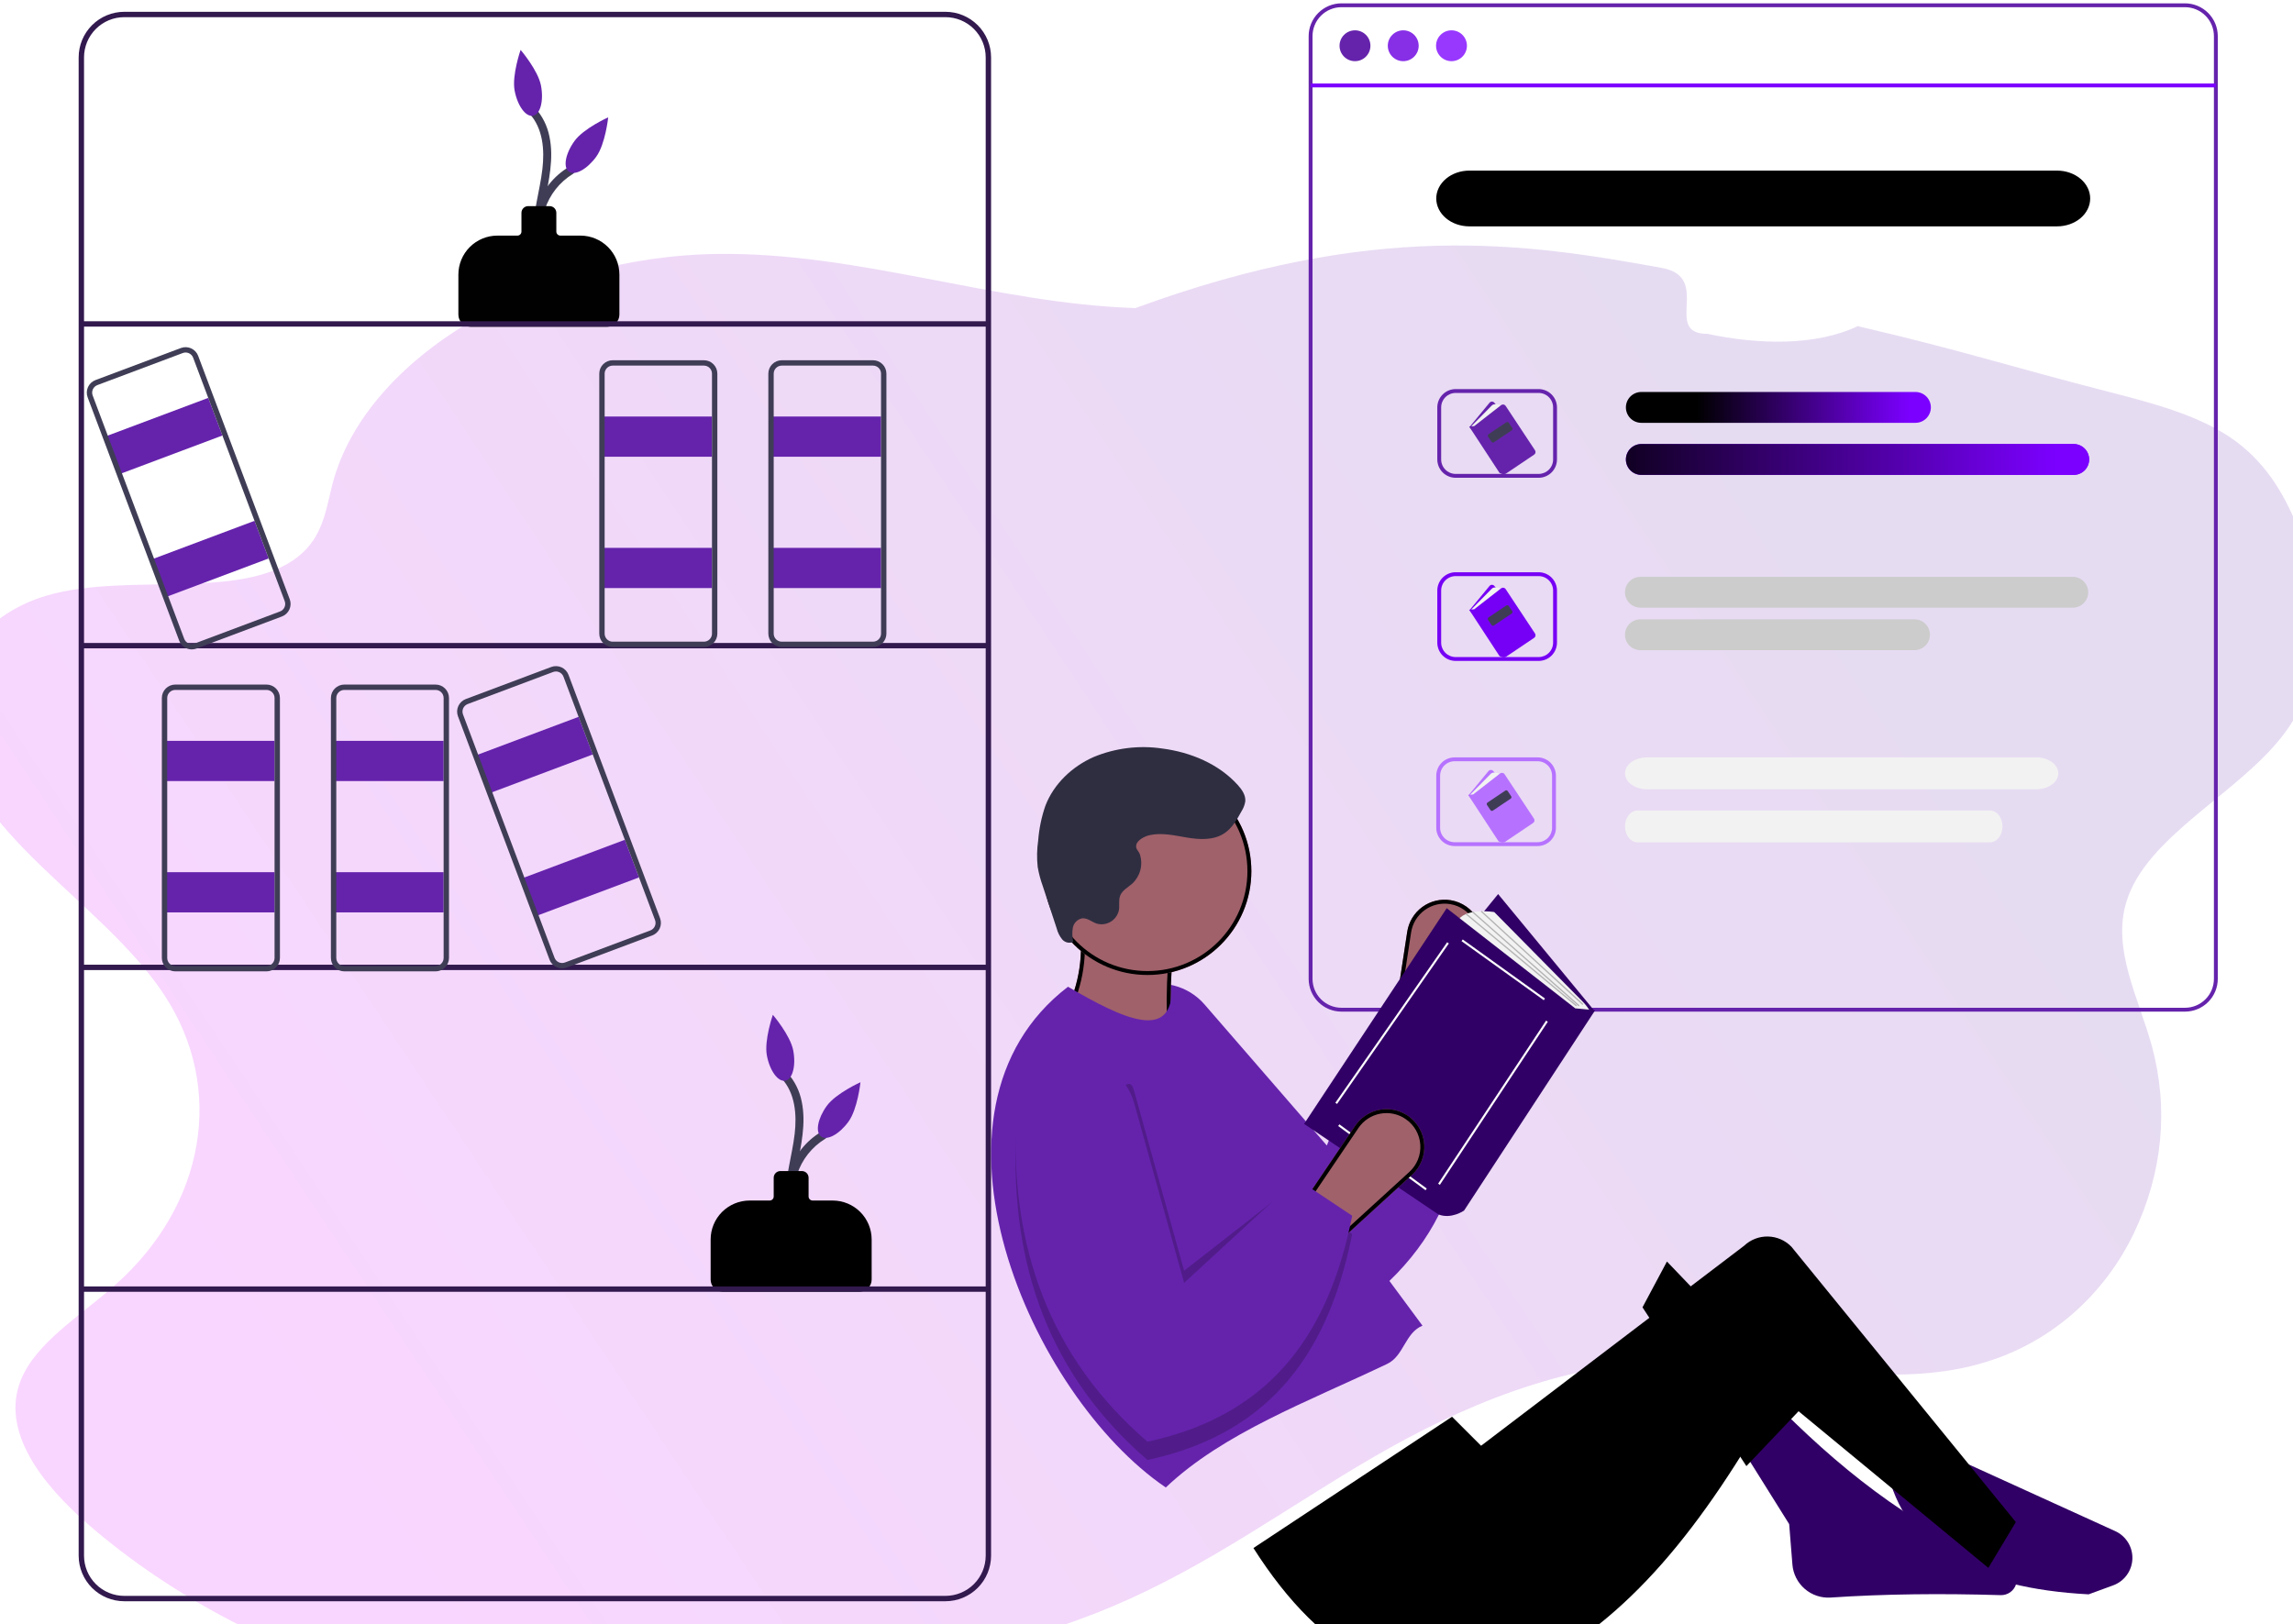 <svg width="583" height="413" viewBox="0 0 583 413" fill="none" xmlns="http://www.w3.org/2000/svg">
<g id="Group 1">
<path id="Vector" opacity="0.16" d="M472.44 82.964C499.378 89.256 509.75 92.863 536.413 99.715C547.334 102.522 558.559 105.519 566.965 111.17C575.79 117.106 580.604 125.387 584.008 133.638C591.308 151.35 592.818 171.331 580.09 187.451C568.447 202.202 545.766 212.772 540.67 229.253C536.912 241.405 543.749 253.756 547.103 265.964C551.442 281.88 549.861 298.314 542.513 313.673C535.51 328.241 521.849 342.377 501.2 347.398C477.182 353.232 451.017 345.434 425.619 345.994C397.12 346.625 371.238 357.764 349.244 370.532C327.25 383.3 307.402 398.122 283.001 408.454C258.116 418.978 229.639 424.355 201.581 429.614C185.976 432.539 170.205 435.479 154.066 435.856C136.22 436.273 118.411 433.511 101.758 428.968C70.889 420.555 43.648 405.992 22.73 387.934C10.559 377.43 0.028 363.869 5.348 350.847C9.215 341.385 20.526 334.569 29.199 326.852C52.285 306.419 57.337 276.677 41.747 252.988C33.847 240.983 21.386 230.82 10.335 220.118C-0.716 209.415 -10.72 197.517 -12.433 184.343C-14.146 171.168 -5.465 156.544 11.889 151.462C33.175 145.236 63.386 153.415 77.126 140.383C82.33 135.444 82.995 128.938 84.585 122.895C93.049 90.859 136.278 65.14 182.536 64.581C218.617 64.143 252.645 77.15 288.675 78.35C349.244 56.116 387.535 61.732 422.59 68.147C435.448 70.532 422.59 84.902 434.133 84.902C446.869 87.603 461.599 88.112 472.57 82.832" fill="url(#paint0_linear)"/>
<g id="page">
<path id="Vector_2" d="M555.533 257.265H341.072C338.86 257.263 336.74 256.384 335.176 254.821C333.612 253.259 332.732 251.14 332.729 248.93V9.183C332.732 6.973 333.612 4.855 335.176 3.292C336.74 1.73 338.86 0.851 341.072 0.848H555.533C557.745 0.851 559.866 1.73 561.43 3.292C562.994 4.855 563.874 6.973 563.876 9.183V248.93C563.874 251.14 562.994 253.259 561.43 254.821C559.866 256.384 557.745 257.263 555.533 257.265ZM341.072 1.829C339.121 1.831 337.249 2.607 335.869 3.985C334.489 5.364 333.713 7.233 333.711 9.183V248.93C333.713 250.88 334.489 252.749 335.869 254.128C337.249 255.507 339.121 256.282 341.072 256.285H555.533C557.485 256.282 559.356 255.507 560.736 254.128C562.116 252.749 562.892 250.88 562.895 248.93V9.183C562.892 7.233 562.116 5.364 560.736 3.985C559.356 2.607 557.485 1.831 555.533 1.829H341.072Z" fill="#6523AC"/>
<path id="Vector_3" d="M563.385 21.239H333.22V22.22H563.385V21.239Z" fill="#7B00FF"/>
<path id="Vector_4" d="M344.508 15.557C346.676 15.557 348.434 13.801 348.434 11.635C348.434 9.468 346.676 7.712 344.508 7.712C342.339 7.712 340.581 9.468 340.581 11.635C340.581 13.801 342.339 15.557 344.508 15.557Z" fill="#6523AC"/>
<path id="Vector_5" d="M356.776 15.557C358.945 15.557 360.703 13.801 360.703 11.635C360.703 9.468 358.945 7.712 356.776 7.712C354.608 7.712 352.85 9.468 352.85 11.635C352.85 13.801 354.608 15.557 356.776 15.557Z" fill="#872FE7"/>
<path id="Vector_6" d="M369.045 15.557C371.214 15.557 372.971 13.801 372.971 11.635C372.971 9.468 371.214 7.712 369.045 7.712C366.877 7.712 365.119 9.468 365.119 11.635C365.119 13.801 366.877 15.557 369.045 15.557Z" fill="#9838FF"/>
<path id="Vector_7" d="M523.016 57.566H373.589C371.357 57.566 369.215 56.819 367.637 55.49C366.058 54.16 365.171 52.357 365.171 50.477C365.171 48.596 366.058 46.793 367.637 45.463C369.215 44.134 371.357 43.387 373.589 43.387H523.016C525.249 43.387 527.39 44.134 528.969 45.463C530.548 46.793 531.435 48.596 531.435 50.477C531.435 52.357 530.548 54.16 528.969 55.49C527.39 56.819 525.249 57.566 523.016 57.566Z" fill="black"/>
<path id="Vector_8" d="M487.001 107.529H417.314C416.272 107.529 415.274 107.116 414.537 106.38C413.801 105.645 413.388 104.647 413.388 103.607C413.388 102.566 413.801 101.569 414.537 100.833C415.274 100.098 416.272 99.684 417.314 99.684H487.001C488.042 99.684 489.041 100.098 489.777 100.833C490.514 101.569 490.927 102.566 490.927 103.607C490.927 104.647 490.514 105.645 489.777 106.38C489.041 107.116 488.042 107.529 487.001 107.529Z" fill="url(#paint1_linear)"/>
<g id="Vector_9">
<path d="M527.243 120.766H417.314C416.272 120.766 415.274 120.353 414.537 119.618C413.801 118.882 413.388 117.884 413.388 116.844C413.388 115.804 413.801 114.806 414.537 114.071C415.274 113.335 416.272 112.922 417.314 112.922H527.243C528.285 112.922 529.283 113.335 530.019 114.071C530.756 114.806 531.169 115.804 531.169 116.844C531.169 117.884 530.756 118.882 530.019 119.618C529.283 120.353 528.285 120.766 527.243 120.766Z" fill="#7B00FF"/>
<path d="M527.243 120.766H417.314C416.272 120.766 415.274 120.353 414.537 119.618C413.801 118.882 413.388 117.884 413.388 116.844C413.388 115.804 413.801 114.806 414.537 114.071C415.274 113.335 416.272 112.922 417.314 112.922H527.243C528.285 112.922 529.283 113.335 530.019 114.071C530.756 114.806 531.169 115.804 531.169 116.844C531.169 117.884 530.756 118.882 530.019 119.618C529.283 120.353 528.285 120.766 527.243 120.766Z" fill="url(#paint2_linear)"/>
</g>
<path id="Vector_10" d="M391.201 121.502H370.098C368.862 121.5 367.677 121.009 366.803 120.136C365.929 119.263 365.438 118.079 365.436 116.844V103.607C365.438 102.372 365.929 101.188 366.803 100.315C367.677 99.442 368.862 98.95 370.098 98.949H391.201C392.437 98.95 393.622 99.442 394.496 100.315C395.37 101.188 395.862 102.372 395.863 103.607V116.844C395.862 118.079 395.37 119.263 394.496 120.136C393.622 121.009 392.437 121.5 391.201 121.502V121.502ZM370.098 99.93C369.123 99.931 368.187 100.318 367.497 101.008C366.807 101.697 366.419 102.632 366.418 103.607V116.844C366.419 117.819 366.807 118.754 367.497 119.443C368.187 120.132 369.123 120.52 370.098 120.521H391.201C392.177 120.52 393.112 120.132 393.802 119.443C394.492 118.754 394.881 117.819 394.882 116.844V103.607C394.881 102.632 394.492 101.697 393.802 101.008C393.112 100.318 392.177 99.931 391.201 99.93H370.098Z" fill="#6523AC"/>
<path id="Vector_11" d="M486.771 165.342H417.084C416.042 165.342 415.044 164.929 414.308 164.193C413.571 163.458 413.158 162.46 413.158 161.42C413.158 160.379 413.571 159.382 414.308 158.646C415.044 157.911 416.042 157.497 417.084 157.497H486.771C487.813 157.497 488.811 157.911 489.547 158.646C490.284 159.382 490.697 160.379 490.697 161.42C490.697 162.46 490.284 163.458 489.547 164.193C488.811 164.929 487.813 165.342 486.771 165.342Z" fill="#CCCCCC"/>
<path id="Vector_12" d="M527.013 154.538H417.084C416.042 154.538 415.044 154.125 414.308 153.39C413.571 152.654 413.158 151.656 413.158 150.616C413.158 149.576 413.571 148.578 414.308 147.843C415.044 147.107 416.042 146.694 417.084 146.694H527.013C528.055 146.694 529.053 147.107 529.79 147.843C530.526 148.578 530.939 149.576 530.939 150.616C530.939 151.656 530.526 152.654 529.79 153.39C529.053 154.125 528.055 154.538 527.013 154.538Z" fill="#CCCCCC"/>
<path id="Vector_13" d="M391.201 168.078H370.098C368.862 168.077 367.677 167.586 366.803 166.713C365.929 165.84 365.438 164.656 365.436 163.421V150.183C365.438 148.948 365.929 147.765 366.803 146.891C367.677 146.018 368.862 145.527 370.098 145.526H391.201C392.437 145.527 393.622 146.018 394.496 146.891C395.37 147.765 395.862 148.948 395.863 150.183V163.421C395.862 164.656 395.37 165.84 394.496 166.713C393.622 167.586 392.437 168.077 391.201 168.078V168.078ZM370.098 146.506C369.123 146.507 368.187 146.895 367.497 147.584C366.807 148.274 366.419 149.208 366.418 150.183V163.421C366.419 164.396 366.807 165.33 367.497 166.02C368.187 166.709 369.123 167.097 370.098 167.098H391.201C392.177 167.097 393.112 166.709 393.802 166.02C394.492 165.33 394.881 164.396 394.882 163.421V150.183C394.881 149.208 394.492 148.274 393.802 147.584C393.112 146.895 392.177 146.507 391.201 146.506H370.098Z" fill="#7600F5"/>
<path id="Vector_14" d="M390.936 215.161H369.833C368.597 215.16 367.412 214.669 366.538 213.795C365.664 212.922 365.172 211.738 365.171 210.504V197.266C365.172 196.031 365.664 194.847 366.538 193.974C367.412 193.101 368.597 192.61 369.833 192.608H390.936C392.172 192.61 393.357 193.101 394.231 193.974C395.105 194.847 395.597 196.031 395.598 197.266V210.504C395.597 211.738 395.105 212.922 394.231 213.795C393.357 214.669 392.172 215.16 390.936 215.161V215.161ZM369.833 193.589C368.857 193.59 367.922 193.978 367.232 194.667C366.542 195.356 366.154 196.291 366.153 197.266V210.504C366.154 211.478 366.542 212.413 367.232 213.102C367.922 213.792 368.857 214.18 369.833 214.181H390.936C391.912 214.18 392.847 213.792 393.537 213.102C394.227 212.413 394.615 211.478 394.616 210.504V197.266C394.615 196.291 394.227 195.356 393.537 194.667C392.847 193.978 391.912 193.59 390.936 193.589H369.833Z" fill="#B672FF"/>
<g id="book3">
<path id="Vector_15" d="M382.017 118.49L373.623 108.593L378.716 102.419C378.791 102.328 378.885 102.255 378.991 102.205C379.098 102.155 379.214 102.13 379.331 102.13C379.448 102.13 379.564 102.157 379.67 102.207C379.776 102.258 379.87 102.331 379.944 102.422L387.651 111.872L382.017 118.49Z" fill="#6523AC"/>
<path id="Vector_16" d="M373.961 108.667C374.085 108.444 374.238 108.239 374.417 108.058L379.279 103.134C379.47 102.94 379.726 102.825 379.998 102.812C380.553 102.786 381.464 102.842 381.718 103.45L375.155 108.816L373.961 108.667Z" fill="#F2F2F2"/>
<path id="Vector_17" d="M382.308 120.584C381.934 120.572 381.57 120.457 381.258 120.251L381.234 120.227L373.547 108.481L374.822 108.358L381.659 103.03C381.745 102.963 381.845 102.914 381.951 102.887C382.057 102.86 382.167 102.855 382.275 102.873C382.383 102.891 382.487 102.93 382.579 102.99C382.67 103.049 382.749 103.127 382.809 103.218L390.283 114.519C390.397 114.693 390.439 114.906 390.398 115.11C390.357 115.315 390.237 115.496 390.064 115.613L382.833 120.485C382.666 120.551 382.488 120.584 382.308 120.584Z" fill="#6523AC"/>
<path id="Vector_18" d="M379.589 112.549C379.517 112.549 379.446 112.531 379.382 112.497C379.318 112.463 379.263 112.414 379.223 112.354L378.34 111.044C378.275 110.947 378.251 110.828 378.273 110.713C378.295 110.599 378.362 110.498 378.459 110.432L382.99 107.385C383.087 107.32 383.206 107.296 383.321 107.318C383.436 107.341 383.537 107.408 383.602 107.504L384.485 108.815C384.55 108.912 384.574 109.031 384.552 109.145C384.53 109.26 384.463 109.361 384.366 109.426L379.835 112.474C379.762 112.523 379.677 112.549 379.589 112.549Z" fill="#3F3D56"/>
</g>
<g id="book2">
<path id="Vector_19" d="M382.017 165.079L373.623 155.182L378.716 149.008C378.791 148.918 378.885 148.845 378.991 148.795C379.098 148.745 379.214 148.719 379.331 148.72C379.448 148.72 379.564 148.746 379.67 148.797C379.776 148.847 379.87 148.921 379.944 149.012L387.651 158.461L382.017 165.079Z" fill="#7600F5"/>
<path id="Vector_20" d="M373.961 155.256C374.085 155.034 374.238 154.829 374.417 154.648L379.279 149.724C379.47 149.53 379.726 149.415 379.998 149.401C380.553 149.375 381.464 149.431 381.718 150.04L375.155 155.405L373.961 155.256Z" fill="#F2F2F2"/>
<path id="Vector_21" d="M382.308 167.173C381.934 167.162 381.57 167.047 381.258 166.841L381.234 166.817L373.547 155.071L374.822 154.947L381.659 149.62C381.745 149.553 381.845 149.504 381.951 149.477C382.057 149.45 382.167 149.445 382.275 149.463C382.383 149.48 382.487 149.52 382.579 149.579C382.67 149.639 382.749 149.717 382.809 149.808L390.283 161.108C390.397 161.283 390.439 161.495 390.398 161.7C390.357 161.905 390.237 162.085 390.064 162.202L382.833 167.074C382.666 167.14 382.488 167.174 382.308 167.173Z" fill="#7600F5"/>
<path id="Vector_22" d="M379.589 159.138C379.517 159.138 379.446 159.121 379.382 159.087C379.318 159.053 379.263 159.004 379.223 158.944L378.34 157.633C378.275 157.536 378.251 157.417 378.273 157.303C378.295 157.188 378.362 157.087 378.459 157.022L382.99 153.974C383.087 153.909 383.206 153.885 383.321 153.908C383.436 153.93 383.537 153.997 383.602 154.094L384.485 155.404C384.55 155.501 384.574 155.62 384.552 155.735C384.53 155.849 384.463 155.951 384.366 156.016L379.835 159.063C379.762 159.112 379.677 159.138 379.589 159.138Z" fill="#3F3D56"/>
</g>
<g id="book1">
<path id="Vector_23" d="M381.752 212.162L373.358 202.265L378.451 196.091C378.526 196 378.62 195.927 378.726 195.878C378.832 195.828 378.948 195.802 379.066 195.802C379.183 195.803 379.299 195.829 379.405 195.88C379.511 195.93 379.605 196.004 379.679 196.094L387.386 205.544L381.752 212.162Z" fill="#B672FF"/>
<path id="Vector_24" d="M373.696 202.339C373.82 202.116 373.973 201.912 374.152 201.73L379.014 196.806C379.204 196.613 379.461 196.497 379.733 196.484C380.288 196.458 381.199 196.514 381.453 197.123L374.889 202.488L373.696 202.339Z" fill="#F2F2F2"/>
<path id="Vector_25" d="M382.043 214.256C381.669 214.245 381.305 214.13 380.992 213.923L380.969 213.9L373.281 202.153L374.557 202.03L381.394 196.703C381.48 196.635 381.58 196.587 381.686 196.56C381.792 196.532 381.902 196.528 382.01 196.545C382.118 196.563 382.221 196.603 382.313 196.662C382.405 196.722 382.484 196.799 382.544 196.891L390.018 208.191C390.132 208.365 390.174 208.578 390.133 208.783C390.092 208.987 389.972 209.168 389.799 209.285L382.567 214.157C382.401 214.223 382.223 214.257 382.043 214.256Z" fill="#B672FF"/>
<path id="Vector_26" d="M379.324 206.221C379.252 206.221 379.181 206.203 379.117 206.169C379.053 206.136 378.998 206.086 378.958 206.027L378.075 204.716C378.009 204.619 377.985 204.5 378.008 204.386C378.03 204.271 378.097 204.17 378.194 204.104L382.725 201.057C382.822 200.992 382.941 200.968 383.056 200.991C383.17 201.013 383.271 201.08 383.337 201.177L384.22 202.487C384.285 202.584 384.309 202.703 384.287 202.818C384.264 202.932 384.197 203.033 384.101 203.099L379.57 206.146C379.497 206.195 379.412 206.221 379.324 206.221Z" fill="#3F3D56"/>
</g>
<path id="Vector_27" d="M517.746 200.711H418.736C417.256 200.711 415.837 200.284 414.791 199.524C413.745 198.764 413.158 197.734 413.158 196.66C413.158 195.585 413.745 194.555 414.791 193.795C415.837 193.035 417.256 192.608 418.736 192.608H517.746C519.225 192.608 520.644 193.035 521.69 193.795C522.736 194.555 523.324 195.585 523.324 196.66C523.324 197.734 522.736 198.764 521.69 199.524C520.644 200.284 519.225 200.711 517.746 200.711Z" fill="#F2F2F2"/>
<path id="Vector_28" d="M505.932 214.215H416.357C415.508 214.215 414.695 213.788 414.095 213.028C413.495 212.269 413.158 211.238 413.158 210.164C413.158 209.089 413.495 208.059 414.095 207.299C414.695 206.539 415.508 206.113 416.357 206.113H505.932C506.78 206.113 507.594 206.539 508.194 207.299C508.794 208.059 509.131 209.089 509.131 210.164C509.131 211.238 508.794 212.269 508.194 213.028C507.594 213.788 506.78 214.215 505.932 214.215Z" fill="#F2F2F2"/>
</g>
<g id="Group 2">
<path id="Vector_29" d="M203.147 310.128C201.623 306.479 201.456 302.407 202.675 298.646C203.894 294.885 206.42 291.684 209.795 289.62C210.919 288.938 209.892 287.168 208.762 287.855C204.89 290.164 202.001 293.812 200.64 298.106C199.28 302.401 199.543 307.045 201.38 311.16C201.896 312.366 203.66 311.325 203.147 310.128H203.147Z" fill="#3F3D56"/>
<path id="Vector_30" d="M203.733 312.878C200.972 307.992 201.622 302.144 202.615 296.86C203.651 291.344 205.01 285.743 203.834 280.133C203.301 277.41 202.039 274.881 200.182 272.817C199.288 271.847 197.843 273.296 198.735 274.263C202.207 278.03 202.609 283.495 202.046 288.349C201.382 294.074 199.499 299.653 199.733 305.47C199.794 308.421 200.56 311.314 201.965 313.91C202.107 314.134 202.331 314.295 202.589 314.358C202.847 314.421 203.119 314.381 203.348 314.247C203.578 314.113 203.746 313.896 203.818 313.64C203.889 313.385 203.859 313.111 203.733 312.878L203.733 312.878Z" fill="#3F3D56"/>
<path id="Vector_31" d="M218.549 328.481H183.752C182.938 328.48 182.158 328.157 181.582 327.582C181.006 327.007 180.683 326.227 180.682 325.414V315.203C180.685 312.579 181.729 310.063 183.587 308.208C185.444 306.352 187.962 305.309 190.589 305.306H195.692C195.964 305.305 196.224 305.198 196.416 305.006C196.608 304.814 196.715 304.554 196.716 304.283V299.512C196.716 299.06 196.896 298.627 197.216 298.307C197.536 297.988 197.969 297.808 198.422 297.808H203.88C204.332 297.808 204.766 297.988 205.085 298.307C205.405 298.627 205.585 299.06 205.586 299.512V304.283C205.586 304.554 205.694 304.814 205.886 305.006C206.078 305.198 206.338 305.305 206.609 305.306H211.713C214.339 305.309 216.857 306.352 218.715 308.208C220.572 310.063 221.617 312.579 221.62 315.203V325.414C221.619 326.227 221.295 327.007 220.719 327.582C220.144 328.157 219.363 328.481 218.549 328.481Z" fill="black"/>
<path id="Vector_32" d="M201.686 267.161C202.418 271.046 201.511 274.477 199.66 274.826C197.808 275.174 195.713 272.308 194.98 268.423C194.248 264.539 196.501 258.079 196.501 258.079C196.501 258.079 200.953 263.277 201.686 267.161Z" fill="#6523AC"/>
<path id="Vector_33" d="M215.737 285.233C213.416 288.435 210.298 290.136 208.772 289.032C207.246 287.928 207.89 284.438 210.21 281.236C212.53 278.034 218.774 275.228 218.774 275.228C218.774 275.228 218.057 282.031 215.737 285.233Z" fill="#6523AC"/>
<path id="Vector_34" d="M139.011 64.738C137.487 61.09 137.32 57.017 138.539 53.257C139.758 49.496 142.284 46.294 145.659 44.231C146.783 43.548 145.755 41.779 144.626 42.465C140.754 44.775 137.865 48.422 136.504 52.717C135.144 57.012 135.407 61.656 137.244 65.77C137.76 66.977 139.524 65.936 139.011 64.738H139.011Z" fill="#3F3D56"/>
<path id="Vector_35" d="M139.597 67.489C136.836 62.602 137.485 56.755 138.478 51.471C139.515 45.955 140.874 40.354 139.698 34.744C139.165 32.02 137.903 29.492 136.046 27.428C135.152 26.457 133.707 27.906 134.598 28.874C138.071 32.641 138.473 38.106 137.91 42.96C137.246 48.685 135.363 54.263 135.597 60.081C135.658 63.031 136.423 65.925 137.829 68.521C137.971 68.745 138.194 68.906 138.452 68.969C138.71 69.031 138.983 68.992 139.212 68.858C139.441 68.724 139.61 68.506 139.681 68.251C139.753 67.996 139.723 67.722 139.597 67.489L139.597 67.489Z" fill="#3F3D56"/>
<path id="Vector_36" d="M154.413 83.092H119.616C118.802 83.091 118.021 82.768 117.446 82.193C116.87 81.618 116.546 80.838 116.545 80.025V69.814C116.548 67.19 117.593 64.674 119.45 62.819C121.308 60.963 123.826 59.92 126.452 59.917H131.556C131.827 59.916 132.088 59.809 132.279 59.617C132.471 59.425 132.579 59.165 132.58 58.894V54.123C132.58 53.671 132.76 53.238 133.08 52.918C133.399 52.599 133.833 52.419 134.285 52.419H139.744C140.196 52.419 140.629 52.599 140.949 52.918C141.269 53.238 141.449 53.671 141.449 54.123V58.894C141.45 59.165 141.558 59.425 141.75 59.617C141.941 59.809 142.202 59.916 142.473 59.917H147.577C150.203 59.92 152.721 60.963 154.579 62.819C156.436 64.674 157.48 67.19 157.483 69.814V80.025C157.483 80.838 157.159 81.618 156.583 82.193C156.008 82.768 155.227 83.091 154.413 83.092V83.092Z" fill="#010101"/>
<path id="Vector_37" d="M137.549 21.772C138.282 25.657 137.375 29.088 135.523 29.436C133.672 29.785 131.577 26.919 130.844 23.034C130.112 19.15 132.365 12.69 132.365 12.69C132.365 12.69 136.817 17.888 137.549 21.772Z" fill="#6523AC"/>
<path id="Vector_38" d="M151.6 39.844C149.28 43.046 146.162 44.747 144.636 43.643C143.11 42.539 143.753 39.049 146.073 35.847C148.394 32.645 154.638 29.839 154.638 29.839C154.638 29.839 153.92 36.642 151.6 39.844Z" fill="#6523AC"/>
<path id="Vector_39" d="M69.808 188.405H41.834V198.63H69.808V188.405Z" fill="#6523AC"/>
<path id="Vector_40" d="M69.808 221.805H41.834V232.03H69.808V221.805Z" fill="#6523AC"/>
<path id="Vector_41" d="M240.383 407.21H31.599C28.524 407.207 25.576 405.985 23.401 403.813C21.227 401.64 20.003 398.695 20 395.623V14.588C20.003 11.516 21.227 8.57 23.401 6.398C25.576 4.225 28.524 3.003 31.599 3H240.383C243.458 3.003 246.406 4.225 248.581 6.398C250.755 8.57 251.979 11.516 251.982 14.588V395.623C251.979 398.695 250.755 401.64 248.581 403.813C246.406 405.985 243.458 407.207 240.383 407.21V407.21ZM31.599 4.363C28.886 4.366 26.284 5.445 24.366 7.361C22.447 9.278 21.368 11.877 21.365 14.588V395.623C21.368 398.333 22.447 400.932 24.366 402.849C26.284 404.766 28.886 405.844 31.599 405.847H240.383C243.096 405.844 245.698 404.766 247.616 402.849C249.535 400.932 250.614 398.333 250.617 395.623V14.588C250.614 11.877 249.535 9.278 247.616 7.361C245.698 5.445 243.096 4.366 240.383 4.363H31.599Z" fill="#32194E"/>
<path id="Vector_42" d="M251.3 81.697H20.682V83.06H251.3V81.697Z" fill="#32194E"/>
<path id="Vector_43" d="M251.3 163.515H20.682V164.878H251.3V163.515Z" fill="#32194E"/>
<path id="Vector_44" d="M251.3 245.332H20.682V246.696H251.3V245.332Z" fill="#32194E"/>
<path id="Vector_45" d="M251.3 327.15H20.682V328.514H251.3V327.15Z" fill="#32194E"/>
<path id="Vector_46" d="M67.761 247.026H44.563C43.658 247.025 42.791 246.665 42.152 246.026C41.512 245.388 41.152 244.521 41.151 243.618V177.499C41.152 176.595 41.512 175.729 42.152 175.09C42.791 174.451 43.658 174.092 44.563 174.091H67.761C68.665 174.092 69.533 174.451 70.172 175.09C70.812 175.729 71.171 176.595 71.172 177.499V243.618C71.171 244.521 70.812 245.388 70.172 246.026C69.533 246.665 68.665 247.025 67.761 247.026V247.026ZM44.563 175.454C44.02 175.455 43.5 175.67 43.116 176.054C42.732 176.437 42.517 176.957 42.516 177.499V243.618C42.517 244.16 42.732 244.68 43.116 245.063C43.5 245.446 44.02 245.662 44.563 245.663H67.761C68.304 245.662 68.824 245.446 69.208 245.063C69.591 244.68 69.807 244.16 69.808 243.618V177.499C69.807 176.957 69.591 176.437 69.208 176.054C68.824 175.67 68.304 175.455 67.761 175.454H44.563Z" fill="#3F3D56"/>
<path id="Vector_47" d="M112.793 188.405H84.819V198.63H112.793V188.405Z" fill="#6523AC"/>
<path id="Vector_48" d="M112.793 221.805H84.819V232.03H112.793V221.805Z" fill="#6523AC"/>
<path id="Vector_49" d="M110.746 247.026H87.548C86.643 247.025 85.776 246.665 85.137 246.026C84.497 245.388 84.137 244.521 84.136 243.618V177.499C84.137 176.595 84.497 175.729 85.137 175.09C85.776 174.451 86.643 174.092 87.548 174.091H110.746C111.65 174.092 112.517 174.451 113.157 175.09C113.797 175.729 114.156 176.595 114.157 177.499V243.618C114.156 244.521 113.797 245.388 113.157 246.026C112.517 246.665 111.65 247.025 110.746 247.026V247.026ZM87.548 175.454C87.005 175.455 86.485 175.67 86.101 176.054C85.717 176.437 85.501 176.957 85.501 177.499V243.618C85.501 244.16 85.717 244.68 86.101 245.063C86.485 245.446 87.005 245.662 87.548 245.663H110.746C111.289 245.662 111.809 245.446 112.193 245.063C112.576 244.68 112.792 244.16 112.793 243.618V177.499C112.792 176.957 112.576 176.437 112.193 176.054C111.809 175.67 111.289 175.455 110.746 175.454H87.548Z" fill="#3F3D56"/>
<path id="Vector_50" d="M181.023 105.927H153.049V116.152H181.023V105.927Z" fill="#6523AC"/>
<path id="Vector_51" d="M181.023 139.327H153.049V149.552H181.023V139.327Z" fill="#6523AC"/>
<path id="Vector_52" d="M178.976 164.548H155.778C154.873 164.547 154.006 164.187 153.367 163.548C152.727 162.91 152.367 162.043 152.366 161.14V95.021C152.367 94.117 152.727 93.251 153.367 92.612C154.006 91.973 154.873 91.614 155.778 91.613H178.976C179.88 91.614 180.748 91.973 181.387 92.612C182.027 93.251 182.386 94.117 182.387 95.021V161.14C182.386 162.043 182.027 162.91 181.387 163.548C180.748 164.187 179.88 164.547 178.976 164.548V164.548ZM155.778 92.976C155.235 92.977 154.715 93.192 154.331 93.576C153.947 93.959 153.731 94.479 153.731 95.021V161.14C153.731 161.682 153.947 162.202 154.331 162.585C154.715 162.968 155.235 163.184 155.778 163.185H178.976C179.519 163.184 180.039 162.968 180.423 162.585C180.806 162.202 181.022 161.682 181.023 161.14V95.021C181.022 94.479 180.806 93.959 180.423 93.576C180.039 93.192 179.519 92.977 178.976 92.976H155.778Z" fill="#3F3D56"/>
<path id="Vector_53" d="M224.008 105.927H196.033V116.152H224.008V105.927Z" fill="#6523AC"/>
<path id="Vector_54" d="M224.008 139.327H196.033V149.552H224.008V139.327Z" fill="#6523AC"/>
<path id="Vector_55" d="M221.961 164.548H198.763C197.858 164.547 196.991 164.187 196.351 163.548C195.712 162.91 195.352 162.043 195.351 161.14V95.021C195.352 94.117 195.712 93.251 196.351 92.612C196.991 91.973 197.858 91.614 198.763 91.613H221.961C222.865 91.614 223.732 91.973 224.372 92.612C225.012 93.251 225.371 94.117 225.372 95.021V161.14C225.371 162.043 225.012 162.91 224.372 163.548C223.732 164.187 222.865 164.547 221.961 164.548V164.548ZM198.763 92.976C198.22 92.977 197.7 93.192 197.316 93.576C196.932 93.959 196.716 94.479 196.716 95.021V161.14C196.716 161.682 196.932 162.202 197.316 162.585C197.7 162.968 198.22 163.184 198.763 163.185H221.961C222.504 163.184 223.024 162.968 223.408 162.585C223.791 162.202 224.007 161.682 224.008 161.14V95.021C224.007 94.479 223.791 93.959 223.408 93.576C223.024 93.192 222.504 92.977 221.961 92.976H198.763Z" fill="#3F3D56"/>
<path id="Vector_56" d="M147.106 182.299L120.919 192.129L124.519 201.701L150.706 191.87L147.106 182.299Z" fill="#6523AC"/>
<path id="Vector_57" d="M158.866 213.565L132.679 223.395L136.279 232.966L162.466 223.136L158.866 213.565Z" fill="#6523AC"/>
<path id="Vector_58" d="M142.912 246.264C142.218 246.263 141.541 246.051 140.971 245.656C140.401 245.261 139.965 244.702 139.721 244.053L116.44 182.16C116.123 181.314 116.155 180.376 116.529 179.554C116.902 178.731 117.587 178.09 118.434 177.771L140.149 169.619C140.569 169.461 141.015 169.388 141.463 169.403C141.911 169.418 142.351 169.52 142.759 169.705C143.167 169.89 143.535 170.154 143.841 170.481C144.147 170.808 144.385 171.191 144.543 171.61L167.823 233.504C168.14 234.35 168.108 235.287 167.735 236.11C167.361 236.933 166.676 237.574 165.83 237.893H165.83L144.114 246.045C143.73 246.19 143.323 246.264 142.912 246.264V246.264ZM141.351 170.763C141.104 170.763 140.86 170.808 140.629 170.895L118.914 179.047C118.406 179.238 117.995 179.623 117.771 180.117C117.546 180.61 117.527 181.173 117.718 181.681L140.998 243.574C141.092 243.825 141.236 244.055 141.419 244.252C141.603 244.448 141.823 244.606 142.068 244.717C142.313 244.828 142.577 244.889 142.846 244.898C143.115 244.907 143.382 244.863 143.634 244.769L165.35 236.617C165.857 236.425 166.269 236.04 166.493 235.547C166.717 235.053 166.736 234.491 166.546 233.983L143.266 172.09C143.119 171.701 142.857 171.365 142.515 171.128C142.173 170.891 141.767 170.764 141.351 170.763V170.763Z" fill="#3F3D56"/>
<path id="Vector_59" d="M52.948 101.184L26.762 111.015L30.362 120.586L56.548 110.755L52.948 101.184Z" fill="#6523AC"/>
<path id="Vector_60" d="M64.708 132.45L38.522 142.28L42.122 151.852L68.308 142.021L64.708 132.45Z" fill="#6523AC"/>
<path id="Vector_61" d="M48.755 165.15C48.061 165.148 47.384 164.936 46.814 164.541C46.244 164.146 45.808 163.587 45.563 162.938L22.283 101.045C21.966 100.199 21.998 99.262 22.371 98.439C22.745 97.616 23.43 96.975 24.276 96.656L45.992 88.504C46.411 88.347 46.858 88.273 47.306 88.288C47.753 88.303 48.194 88.406 48.602 88.591C49.01 88.776 49.377 89.039 49.683 89.366C49.989 89.693 50.228 90.077 50.386 90.496L73.666 152.389C73.983 153.235 73.951 154.172 73.577 154.995C73.204 155.818 72.519 156.459 71.672 156.778H71.672L49.957 164.93C49.572 165.075 49.165 165.149 48.755 165.15ZM47.193 89.648C46.947 89.649 46.703 89.693 46.472 89.78L24.756 97.932C24.249 98.124 23.837 98.508 23.613 99.002C23.389 99.496 23.37 100.058 23.56 100.566L46.84 162.459C46.935 162.71 47.078 162.941 47.262 163.137C47.446 163.333 47.666 163.491 47.911 163.602C48.156 163.713 48.42 163.775 48.688 163.783C48.957 163.792 49.225 163.748 49.477 163.654L71.192 155.502C71.7 155.311 72.111 154.926 72.335 154.432C72.56 153.938 72.579 153.376 72.388 152.868L49.108 90.975C48.961 90.586 48.7 90.251 48.358 90.014C48.016 89.777 47.609 89.649 47.193 89.648V89.648Z" fill="#3F3D56"/>
</g>
<g id="man">
<g id="Vector_62" filter="url(#filter0_d)">
<path d="M368.868 224.934C367.612 224.725 366.327 224.768 365.088 225.06C363.849 225.351 362.68 225.886 361.649 226.633C360.618 227.38 359.746 228.324 359.084 229.41C358.421 230.497 357.982 231.704 357.79 232.962L354.031 257.614L366.82 261.004L376.19 238.035C376.735 236.7 376.972 235.26 376.884 233.822C376.796 232.383 376.385 230.983 375.681 229.725C374.978 228.466 374 227.382 372.821 226.553C371.641 225.724 370.29 225.17 368.868 224.934Z" fill="#A0616A"/>
<path d="M365.202 225.546C366.377 225.27 367.595 225.229 368.786 225.427C370.134 225.651 371.415 226.176 372.533 226.962C373.651 227.748 374.578 228.776 375.245 229.969C375.912 231.161 376.301 232.489 376.385 233.852C376.468 235.216 376.244 236.581 375.727 237.846L366.523 260.408L354.593 257.245L358.284 233.037C358.466 231.845 358.883 230.701 359.511 229.671C360.139 228.641 360.965 227.746 361.942 227.038C362.919 226.33 364.028 225.823 365.202 225.546Z" stroke="black"/>
</g>
<path id="Vector_63" d="M368.629 257.568C375.726 285.755 372.671 311.537 346.243 331.78C314.544 323.048 293.461 301.978 280.598 271.357C279.798 269.453 279.393 267.407 279.406 265.342C279.419 263.277 279.851 261.236 280.675 259.343C281.5 257.449 282.699 255.743 284.202 254.325C285.705 252.908 287.479 251.81 289.418 251.097V251.097C292.332 250.026 295.502 249.867 298.508 250.642C301.514 251.416 304.213 253.087 306.246 255.431L337.348 291.307L351.939 255.132L368.629 257.568Z" fill="#6523AC"/>
<path id="Vector_64" d="M531.042 405.454C502.098 403.918 484.118 393.985 479.764 373.619L484.425 365.077L537.798 389.377C539.145 389.99 540.279 390.99 541.057 392.25C541.834 393.509 542.219 394.971 542.163 396.45C542.106 397.928 541.611 399.357 540.741 400.554C539.87 401.751 538.663 402.662 537.273 403.171L531.042 405.454Z" fill="#310066"/>
<path id="Vector_65" d="M508.678 405.658C493.639 405.203 479.177 405.344 465.473 406.271C463.069 406.435 460.697 405.646 458.872 404.074C457.047 402.501 455.916 400.273 455.724 397.873L454.901 387.595L443.247 368.96L453.347 358.866C470.321 375.761 488.937 389.952 511.046 398.388C511.757 398.874 512.29 399.578 512.567 400.393C512.845 401.207 512.85 402.09 512.584 402.909C512.317 403.727 511.792 404.437 511.088 404.933C510.384 405.428 509.539 405.683 508.678 405.658V405.658Z" fill="#310066"/>
<g id="Vector_66" filter="url(#filter1_d)">
<path d="M426.931 332.466C407.728 366.806 388.841 389.956 363.998 402.348C333.434 412.43 311.096 399.073 293.685 371.677L344.186 338.289L351.567 345.666L418.461 294.792C420.095 293.246 422.274 292.407 424.523 292.457C426.773 292.507 428.912 293.442 430.476 295.059L487.533 365.077L480.541 376.725L426.931 332.466Z" fill="black"/>
</g>
<path id="Vector_67" d="M444.024 372.842L417.608 332.466L423.823 320.819L458.786 357.313L444.024 372.842Z" fill="black"/>
<g id="Vector_68" filter="url(#filter2_d)">
<path d="M298.735 266.465L269.211 256.371C273.58 249.433 275.495 241.231 274.649 233.077H298.735C297.365 244.924 297.16 256.161 298.735 266.465Z" fill="#A0616A"/>
<path d="M298.174 233.577C296.894 244.938 296.692 255.752 298.12 265.727L269.966 256.101C274.063 249.342 275.897 241.451 275.2 233.577H298.174Z" stroke="black"/>
</g>
<path id="Vector_69" d="M361.668 337.124C357.241 338.941 356.918 344.829 352.733 346.83C332.501 356.504 311.097 364.354 296.404 378.278C262.068 354.975 230.243 282.602 271.542 250.936C285.638 259.18 298.23 265.079 297.958 250.936L361.668 337.124Z" fill="#6523AC"/>
<path id="Vector_70" opacity="0.2" d="M343.798 306.065L329.424 301.018L301.066 323.148L288.353 277.411C287.471 274.239 286.043 275.847 283.991 278.05C281.853 276.072 279.194 274.747 276.326 274.23C273.459 273.713 270.503 274.026 267.808 275.132C265.113 276.239 262.791 278.092 261.115 280.474C259.439 282.856 258.48 285.668 258.35 288.577C256.838 321.753 266.849 349.82 291.742 371.289C324.302 364.322 338.12 342.337 343.798 313.83L342.259 312.805C342.826 310.602 343.339 308.355 343.798 306.065Z" fill="black"/>
<path id="Vector_71" d="M344.961 271.451L369.137 299.857L405.402 257.084L380.899 227.372L344.961 271.451Z" fill="#310066"/>
<path id="Vector_72" d="M399.194 258.064L370.444 234.555C372.077 230.637 379.918 231.943 379.918 231.943L402.424 254.745C403.208 255.539 403.88 256.436 404.422 257.411V257.411L399.194 258.064Z" fill="#F2F2F2"/>
<path id="Vector_73" d="M400.501 256.431L367.83 230.963L331.565 285.817L365.707 308.836C368.974 310.142 372.241 307.857 372.241 307.857L405.565 256.921L400.501 256.431Z" fill="#310066"/>
<path id="Vector_74" d="M371.904 238.912L371.595 239.342L392.507 254.359L392.816 253.93L371.904 238.912Z" fill="white"/>
<path id="Vector_75" d="M393.093 259.55L365.649 301.017L366.091 301.309L393.534 259.842L393.093 259.55Z" fill="white"/>
<path id="Vector_76" d="M340.546 285.927L340.232 286.354L362.443 302.686L362.757 302.259L340.546 285.927Z" fill="white"/>
<path id="Vector_77" d="M367.94 239.628L339.516 280.442L339.95 280.744L368.374 239.93L367.94 239.628Z" fill="white"/>
<path id="Vector_78" d="M376.719 231.619L376.499 231.86L402.351 255.572L402.572 255.332L376.719 231.619Z" fill="#B3B3B3"/>
<path id="Vector_79" d="M374.566 231.823L374.349 232.068L401.369 255.906L401.585 255.661L374.566 231.823Z" fill="#B3B3B3"/>
<path id="Vector_80" d="M372.876 232.298L372.666 232.549L400.715 255.914L400.924 255.663L372.876 232.298Z" fill="#B3B3B3"/>
<g id="Vector_81" filter="url(#filter3_d)">
<path d="M358.011 279.79C356.966 279.064 355.787 278.552 354.542 278.284C353.297 278.017 352.012 278 350.76 278.233C349.509 278.466 348.316 278.945 347.252 279.643C346.187 280.341 345.272 281.243 344.559 282.298L330.59 302.96L340.69 311.501L359.008 294.764C360.072 293.791 360.904 292.592 361.441 291.254C361.978 289.917 362.208 288.475 362.112 287.037C362.016 285.599 361.598 284.201 360.888 282.947C360.178 281.692 359.195 280.613 358.011 279.79V279.79Z" fill="#A0616A"/>
<path d="M354.437 278.773C355.617 279.027 356.735 279.512 357.725 280.201L358.011 279.79L357.725 280.201C358.848 280.981 359.78 282.004 360.453 283.193C361.126 284.382 361.522 285.707 361.613 287.071C361.704 288.434 361.487 289.8 360.977 291.068C360.468 292.336 359.679 293.473 358.67 294.394L340.677 310.835L331.255 302.868L344.973 282.578C345.649 281.578 346.517 280.723 347.526 280.061C348.535 279.4 349.666 278.945 350.852 278.724C352.038 278.503 353.257 278.52 354.437 278.773Z" stroke="black"/>
</g>
<path id="Vector_82" d="M343.798 309.171C338.12 337.679 324.302 359.663 291.742 366.63C266.849 345.161 256.838 317.094 258.35 283.918C258.444 281.855 258.956 279.833 259.853 277.973C260.751 276.113 262.017 274.455 263.574 273.097C265.13 271.739 266.946 270.711 268.912 270.075C270.877 269.438 272.951 269.206 275.009 269.392C278.101 269.673 281.033 270.888 283.417 272.875C285.801 274.862 287.522 277.528 288.353 280.517L301.066 326.254L329.764 299.821L343.798 309.171Z" fill="#6523AC"/>
<g id="Vector_83" filter="url(#filter4_d)">
<path d="M291.742 243.948C306.332 243.948 318.159 232.128 318.159 217.548C318.159 202.967 306.332 191.147 291.742 191.147C277.153 191.147 265.326 202.967 265.326 217.548C265.326 232.128 277.153 243.948 291.742 243.948Z" fill="#A0616A"/>
<path d="M317.659 217.548C317.659 231.851 306.056 243.448 291.742 243.448C277.429 243.448 265.826 231.851 265.826 217.548C265.826 203.244 277.429 191.647 291.742 191.647C306.056 191.647 317.659 203.244 317.659 217.548Z" stroke="black"/>
</g>
<path id="Vector_84" d="M292.22 212.402C295.38 211.667 298.66 212.482 301.86 213.01C305.06 213.538 308.586 213.712 311.293 211.914C313.292 210.586 314.522 208.39 315.676 206.277C316.157 205.522 316.478 204.675 316.618 203.79C316.754 202.227 315.767 200.801 314.719 199.641C309.849 194.251 302.734 191.301 295.558 190.364C289.64 189.476 283.593 190.22 278.061 192.516C272.614 194.921 267.931 199.327 265.79 204.915C264.803 207.775 264.187 210.751 263.957 213.769C263.633 215.99 263.592 218.244 263.834 220.475C264.122 222.13 264.554 223.755 265.124 225.334L268.672 236.12C268.927 237.14 269.403 238.089 270.067 238.901C270.408 239.298 270.867 239.574 271.377 239.686C271.886 239.799 272.418 239.742 272.893 239.524C272.609 238.353 272.566 237.135 272.766 235.946C272.877 235.353 273.161 234.808 273.583 234.379C274.005 233.951 274.544 233.66 275.132 233.543C276.439 233.404 277.556 234.424 278.797 234.864C279.364 235.033 279.96 235.088 280.549 235.026C281.138 234.964 281.708 234.786 282.229 234.501C282.749 234.217 283.209 233.832 283.582 233.369C283.954 232.905 284.233 232.373 284.401 231.801C284.435 231.686 284.464 231.569 284.489 231.452C284.685 230.219 284.356 228.898 284.82 227.74C285.364 226.384 286.807 225.673 287.89 224.698C288.879 223.779 289.586 222.595 289.93 221.285C290.273 219.975 290.238 218.594 289.829 217.304C289.539 216.406 288.719 215.998 288.883 214.967C289.098 213.614 291.079 212.668 292.22 212.402Z" fill="#2F2E41"/>
</g>
</g>
<defs>
<filter id="filter0_d" x="350.031" y="224.804" width="30.871" height="44.2" filterUnits="userSpaceOnUse" color-interpolation-filters="sRGB">
<feFlood flood-opacity="0" result="BackgroundImageFix"/>
<feColorMatrix in="SourceAlpha" type="matrix" values="0 0 0 0 0 0 0 0 0 0 0 0 0 0 0 0 0 0 127 0"/>
<feOffset dy="4"/>
<feGaussianBlur stdDeviation="2"/>
<feColorMatrix type="matrix" values="0 0 0 0 0 0 0 0 0 0 0 0 0 0 0 0 0 0 0.25 0"/>
<feBlend mode="normal" in2="BackgroundImageFix" result="effect1_dropShadow"/>
<feBlend mode="normal" in="SourceGraphic" in2="effect1_dropShadow" result="shape"/>
</filter>
<filter id="filter1_d" x="293.685" y="292.455" width="238.849" height="155.246" filterUnits="userSpaceOnUse" color-interpolation-filters="sRGB">
<feFlood flood-opacity="0" result="BackgroundImageFix"/>
<feColorMatrix in="SourceAlpha" type="matrix" values="0 0 0 0 0 0 0 0 0 0 0 0 0 0 0 0 0 0 127 0"/>
<feOffset dx="25" dy="22"/>
<feGaussianBlur stdDeviation="10"/>
<feColorMatrix type="matrix" values="0 0 0 0 0 0 0 0 0 0 0 0 0 0 0 0 0 0 0.25 0"/>
<feBlend mode="normal" in2="BackgroundImageFix" result="effect1_dropShadow"/>
<feBlend mode="normal" in="SourceGraphic" in2="effect1_dropShadow" result="shape"/>
</filter>
<filter id="filter2_d" x="265.211" y="233.077" width="37.524" height="41.388" filterUnits="userSpaceOnUse" color-interpolation-filters="sRGB">
<feFlood flood-opacity="0" result="BackgroundImageFix"/>
<feColorMatrix in="SourceAlpha" type="matrix" values="0 0 0 0 0 0 0 0 0 0 0 0 0 0 0 0 0 0 127 0"/>
<feOffset dy="4"/>
<feGaussianBlur stdDeviation="2"/>
<feColorMatrix type="matrix" values="0 0 0 0 0 0 0 0 0 0 0 0 0 0 0 0 0 0 0.25 0"/>
<feBlend mode="normal" in2="BackgroundImageFix" result="effect1_dropShadow"/>
<feBlend mode="normal" in="SourceGraphic" in2="effect1_dropShadow" result="shape"/>
</filter>
<filter id="filter3_d" x="326.59" y="278.07" width="39.544" height="41.431" filterUnits="userSpaceOnUse" color-interpolation-filters="sRGB">
<feFlood flood-opacity="0" result="BackgroundImageFix"/>
<feColorMatrix in="SourceAlpha" type="matrix" values="0 0 0 0 0 0 0 0 0 0 0 0 0 0 0 0 0 0 127 0"/>
<feOffset dy="4"/>
<feGaussianBlur stdDeviation="2"/>
<feColorMatrix type="matrix" values="0 0 0 0 0 0 0 0 0 0 0 0 0 0 0 0 0 0 0.25 0"/>
<feBlend mode="normal" in2="BackgroundImageFix" result="effect1_dropShadow"/>
<feBlend mode="normal" in="SourceGraphic" in2="effect1_dropShadow" result="shape"/>
</filter>
<filter id="filter4_d" x="261.326" y="191.147" width="60.833" height="60.8" filterUnits="userSpaceOnUse" color-interpolation-filters="sRGB">
<feFlood flood-opacity="0" result="BackgroundImageFix"/>
<feColorMatrix in="SourceAlpha" type="matrix" values="0 0 0 0 0 0 0 0 0 0 0 0 0 0 0 0 0 0 127 0"/>
<feOffset dy="4"/>
<feGaussianBlur stdDeviation="2"/>
<feColorMatrix type="matrix" values="0 0 0 0 0 0 0 0 0 0 0 0 0 0 0 0 0 0 0.25 0"/>
<feBlend mode="normal" in2="BackgroundImageFix" result="effect1_dropShadow"/>
<feBlend mode="normal" in="SourceGraphic" in2="effect1_dropShadow" result="shape"/>
</filter>
<linearGradient id="paint0_linear" x1="453.639" y1="131.877" x2="83.446" y2="377.763" gradientUnits="userSpaceOnUse">
<stop stop-color="#6523AC"/>
<stop offset="1" stop-color="#DB00FF"/>
</linearGradient>
<linearGradient id="paint1_linear" x1="485.476" y1="103.48" x2="431.406" y2="103.481" gradientUnits="userSpaceOnUse">
<stop stop-color="#7B00FF"/>
<stop offset="1"/>
</linearGradient>
<linearGradient id="paint2_linear" x1="522.888" y1="116.718" x2="395.923" y2="116.985" gradientUnits="userSpaceOnUse">
<stop stop-color="#7B00FF"/>
<stop offset="1"/>
</linearGradient>
</defs>
</svg>
